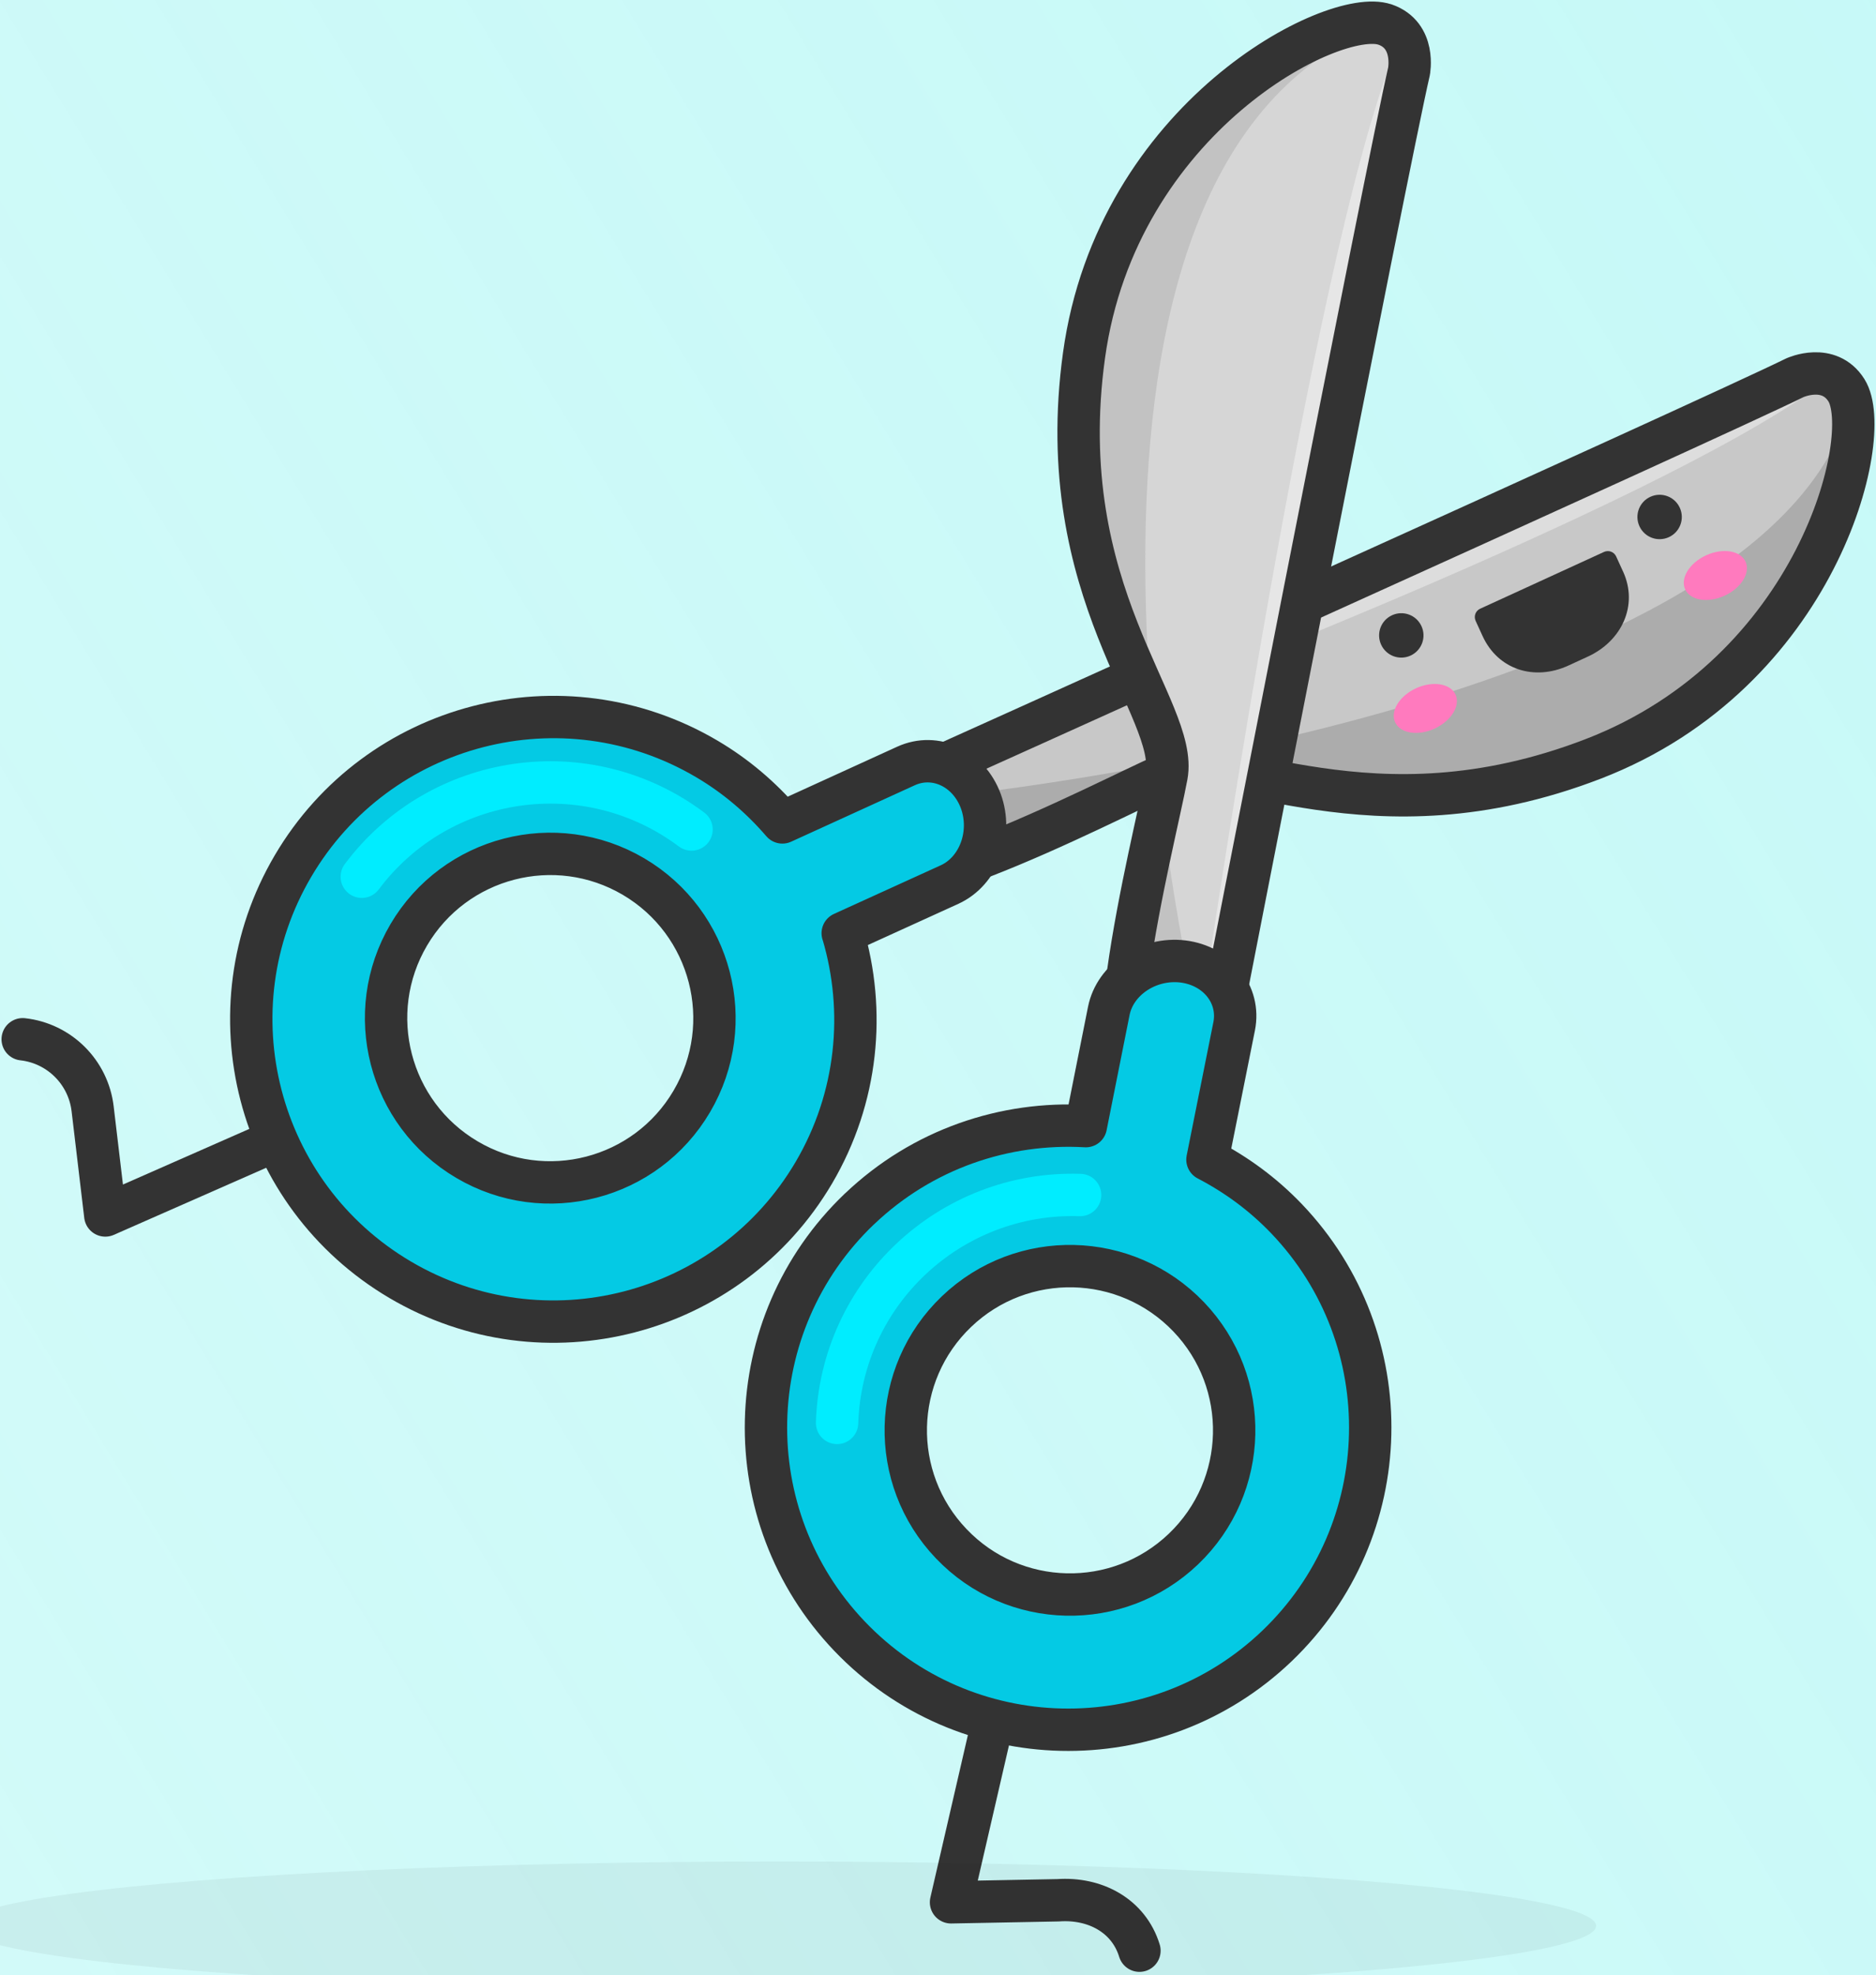 <svg width="248" height="261" viewBox="0 0 248 261" fill="none" xmlns="http://www.w3.org/2000/svg">
<rect width="248" height="261" fill="#1E1E1E"/>
<path d="M-1053 -995C-1053 -996.105 -1052.1 -997 -1051 -997H2203C2204.1 -997 2205 -996.105 2205 -995V3225C2205 3226.1 2204.1 3227 2203 3227H-1051C-1052.1 3227 -1053 3226.1 -1053 3225V-995Z" fill="#E5E5E5"/>
<g clip-path="url(#clip0_530_38)">
<rect width="1440" height="780" transform="translate(-914 -240)" fill="white"/>
<rect x="-915" y="-240" width="1440" height="780" fill="url(#paint0_linear_530_38)"/>
<path d="M131.02 228.443L125.721 251.388L139.882 251.119C144.742 250.778 149.198 253.127 150.631 257.781" stroke="#333333" stroke-width="5.6" stroke-linecap="round" stroke-linejoin="round"/>
<path d="M35.473 151.137L13.919 160.623L12.245 146.525C11.67 141.687 7.839 137.877 3 137.338" stroke="#333333" stroke-width="5.6" stroke-linecap="round" stroke-linejoin="round"/>
<path d="M154.029 102.346C146.629 105.595 119.144 120.225 110.984 116.748V116.727C110.062 116.351 109.402 115.734 109.033 114.84C105.933 107.355 119.207 103.559 119.207 103.559C119.207 103.559 226.035 55.456 237.323 49.9C237.323 49.9 241.765 47.878 244.099 51.56C244.894 52.852 245.199 55.229 244.865 58.336C243.709 69.929 234.01 91.257 210.611 100.288C180.983 111.69 162.273 98.713 154.029 102.339V102.346Z" fill="#C8C8C8"/>
<path d="M154.029 102.346C146.629 105.595 119.144 120.225 110.984 116.748V116.727C110.921 116.606 110.864 116.486 110.814 116.344C108.139 108.703 121.598 105.659 121.598 105.659C121.598 105.659 223.857 96.081 242.574 58.755C242.574 58.755 243.581 58.364 244.865 58.343C243.709 69.936 234.01 91.263 210.611 100.295C180.983 111.697 162.273 98.72 154.029 102.346Z" fill="#ACACAC"/>
<path d="M152.142 92.264L150.368 89.93L239.239 48.084C239.239 48.084 243.07 48.942 242.063 49.758C222.871 65.183 152.142 92.264 152.142 92.264Z" fill="#DDDDDD"/>
<path d="M237.33 49.893C226.035 55.455 119.207 103.559 119.207 103.559C119.207 103.559 105.94 107.362 109.04 114.84C112.687 123.666 145.792 105.964 154.036 102.353C162.266 98.727 180.976 111.704 210.611 100.288C240.239 88.872 247.909 57.648 244.092 51.575C241.765 47.885 237.323 49.9 237.323 49.9L237.33 49.893Z" stroke="#333333" stroke-width="5.6" stroke-linecap="round" stroke-linejoin="round"/>
<path d="M111.403 123.325L125.536 116.89C129.389 115.124 131.233 110.186 129.658 105.865C128.055 101.537 123.649 99.465 119.782 101.218L103.428 108.681C100.64 105.439 97.32 102.573 93.425 100.281C74.417 89.092 49.933 95.428 38.737 114.443C27.555 133.443 33.898 157.92 52.906 169.123C71.906 180.312 96.383 173.983 107.586 154.976C113.432 145.029 114.454 133.592 111.417 123.332L111.403 123.325ZM61.256 154.053C50.472 147.711 46.889 133.826 53.225 123.049C59.575 112.271 73.452 108.681 84.237 115.024C95.014 121.374 98.611 135.259 92.261 146.036C85.918 156.813 72.026 160.418 61.256 154.053Z" fill="#04CAE4"/>
<path d="M111.403 123.325L125.536 116.89C129.389 115.124 131.233 110.186 129.658 105.865C128.055 101.537 123.649 99.465 119.782 101.218L103.428 108.681C100.64 105.439 97.32 102.573 93.425 100.281C74.417 89.092 49.933 95.428 38.737 114.443C27.555 133.443 33.898 157.92 52.906 169.123C71.906 180.312 96.383 173.983 107.586 154.976C113.432 145.029 114.454 133.592 111.417 123.332L111.403 123.325ZM61.732 153.245C51.401 147.164 47.96 133.861 54.041 123.531C60.121 113.208 73.424 109.76 83.754 115.84C94.077 121.928 97.532 135.231 91.445 145.561C85.372 155.884 72.055 159.339 61.732 153.245V153.245Z" stroke="#333333" stroke-width="5.6" stroke-linecap="round" stroke-linejoin="round"/>
<path d="M47.826 115.861C58.135 102.104 77.653 99.309 91.417 109.618" stroke="#00EDFF" stroke-width="5.6" stroke-linecap="round" stroke-linejoin="round"/>
<path d="M154.221 102.523C152.745 110.469 144.785 140.566 150.028 147.717H150.049C150.624 148.526 151.376 149.023 152.326 149.179C160.322 150.484 160.989 136.699 160.989 136.699C160.989 136.699 183.43 21.712 186.254 9.452C186.254 9.452 187.212 4.663 183.09 3.237C181.657 2.754 179.266 3.003 176.314 4.038C165.289 7.813 146.743 22.123 143.295 46.963C138.967 78.414 155.867 93.661 154.221 102.523Z" fill="#D6D6D6"/>
<path d="M154.221 102.523C152.745 110.469 144.785 140.566 150.028 147.717H150.049C150.177 147.746 150.311 147.781 150.46 147.788C158.513 148.647 158.4 134.847 158.4 134.847C158.4 134.847 133.951 32.262 176.442 6.359C176.442 6.359 176.591 5.294 176.321 4.039C165.296 7.813 146.75 22.123 143.302 46.963C138.974 78.415 155.874 93.661 154.228 102.523H154.221Z" fill="#C2C2C2"/>
<path d="M159.946 126.44L163.657 128.696L187.588 7.174C187.588 7.174 185.878 3.641 185.318 4.805C174.682 27.012 159.946 126.44 159.946 126.44Z" fill="#E6E6E6"/>
<path d="M183.083 3.244C176.293 0.91 147.651 15.511 143.302 46.963C138.96 78.421 155.86 93.675 154.214 102.516C152.582 111.363 142.904 147.639 152.334 149.179C160.322 150.484 160.989 136.699 160.989 136.699C160.989 136.699 183.423 21.712 186.261 9.445C186.261 9.445 187.212 4.663 183.083 3.237V3.244Z" stroke="#333333" stroke-width="5.6" stroke-linecap="round" stroke-linejoin="round"/>
<path d="M113.602 159.772C97.653 175.019 97.086 200.291 112.318 216.233C127.558 232.182 152.844 232.764 168.787 217.538C184.736 202.291 185.318 177.005 170.085 161.063C166.963 157.799 163.416 155.217 159.62 153.244L163.153 135.613C163.976 131.449 160.954 127.625 156.378 127.057C151.809 126.511 147.417 129.434 146.58 133.584L143.543 148.817C132.858 148.207 121.96 151.811 113.61 159.772H113.602ZM125.799 172.642C134.838 164 149.176 164.334 157.825 173.373C166.467 182.419 166.133 196.757 157.094 205.392C148.048 214.026 133.709 213.707 125.075 204.654C116.426 195.615 116.76 181.269 125.799 172.635V172.642Z" fill="#04CAE4"/>
<path d="M113.602 159.772C97.653 175.019 97.086 200.291 112.318 216.233C127.558 232.182 152.844 232.764 168.787 217.538C184.736 202.291 185.318 177.005 170.085 161.063C166.963 157.799 163.416 155.217 159.62 153.244L163.153 135.613C163.976 131.449 160.954 127.625 156.378 127.057C151.809 126.511 147.417 129.434 146.58 133.584L143.543 148.817C132.858 148.207 121.96 151.811 113.61 159.772H113.602ZM126.451 173.323C135.114 165.043 148.857 165.362 157.144 174.025C165.424 182.695 165.111 196.431 156.441 204.711C147.772 212.983 134.029 212.678 125.756 204.008C117.462 195.345 117.788 181.596 126.451 173.323V173.323Z" stroke="#333333" stroke-width="5.6" stroke-linecap="round" stroke-linejoin="round"/>
<path d="M110.658 188.038C111.211 170.854 125.593 157.374 142.784 157.92" stroke="#00EDFF" stroke-width="5.6" stroke-linecap="round" stroke-linejoin="round"/>
<path d="M214.563 75.527C216.613 80.004 214.379 84.722 209.902 86.772L207.326 87.957C202.849 90.007 198.039 88.525 195.989 84.048L195.073 82.047C194.797 81.437 195.059 80.72 195.669 80.444L212.044 72.937C212.654 72.66 213.371 72.923 213.648 73.533L214.563 75.534V75.527Z" fill="#333333"/>
<path fill-rule="evenodd" clip-rule="evenodd" d="M222.062 67.098C222.736 68.574 222.091 70.312 220.615 70.986C219.139 71.66 217.401 71.014 216.727 69.539C216.053 68.063 216.699 66.325 218.174 65.651C219.65 64.977 221.388 65.622 222.062 67.098Z" fill="#333333"/>
<path fill-rule="evenodd" clip-rule="evenodd" d="M187.915 82.749C188.589 84.225 187.943 85.963 186.467 86.638C184.991 87.311 183.253 86.666 182.579 85.19C181.905 83.714 182.551 81.976 184.026 81.302C185.502 80.628 187.241 81.274 187.915 82.749Z" fill="#333333"/>
<path d="M192.413 91.788C193.087 93.264 191.845 95.272 189.646 96.287C187.439 97.294 185.105 96.918 184.431 95.449C183.757 93.974 184.999 91.966 187.198 90.951C189.404 89.944 191.739 90.32 192.413 91.788Z" fill="#FF7ABE"/>
<path d="M230.754 74.222C231.428 75.697 230.186 77.705 227.987 78.72C225.78 79.727 223.446 79.351 222.772 77.882C222.098 76.407 223.339 74.399 225.539 73.384C227.745 72.377 230.08 72.753 230.754 74.222Z" fill="#FF7ABE"/>
<ellipse cx="103" cy="254.5" rx="108" ry="8.5" fill="black" fill-opacity="0.05"/>
</g>
<path d="M-1051 -996H2203V-998H-1051V-996ZM2204 -995V3225H2206V-995H2204ZM2203 3226H-1051V3228H2203V3226ZM-1052 3225V-995H-1054V3225H-1052ZM-1051 3226C-1051.55 3226 -1052 3225.55 -1052 3225H-1054C-1054 3226.66 -1052.66 3228 -1051 3228V3226ZM2204 3225C2204 3225.55 2203.55 3226 2203 3226V3228C2204.66 3228 2206 3226.66 2206 3225H2204ZM2203 -996C2203.55 -996 2204 -995.552 2204 -995H2206C2206 -996.657 2204.66 -998 2203 -998V-996ZM-1051 -998C-1052.66 -998 -1054 -996.657 -1054 -995H-1052C-1052 -995.552 -1051.55 -996 -1051 -996V-998Z" fill="black" fill-opacity="0.1"/>
<defs>
<linearGradient id="paint0_linear_530_38" x1="639" y1="-345.5" x2="-1320.5" y2="853.5" gradientUnits="userSpaceOnUse">
<stop stop-color="#72F0EC" stop-opacity="0.513"/>
<stop offset="1" stop-color="#72F0EC" stop-opacity="0"/>
</linearGradient>
<clipPath id="clip0_530_38">
<rect width="1440" height="780" fill="white" transform="translate(-914 -240)"/>
</clipPath>
</defs>
</svg>
